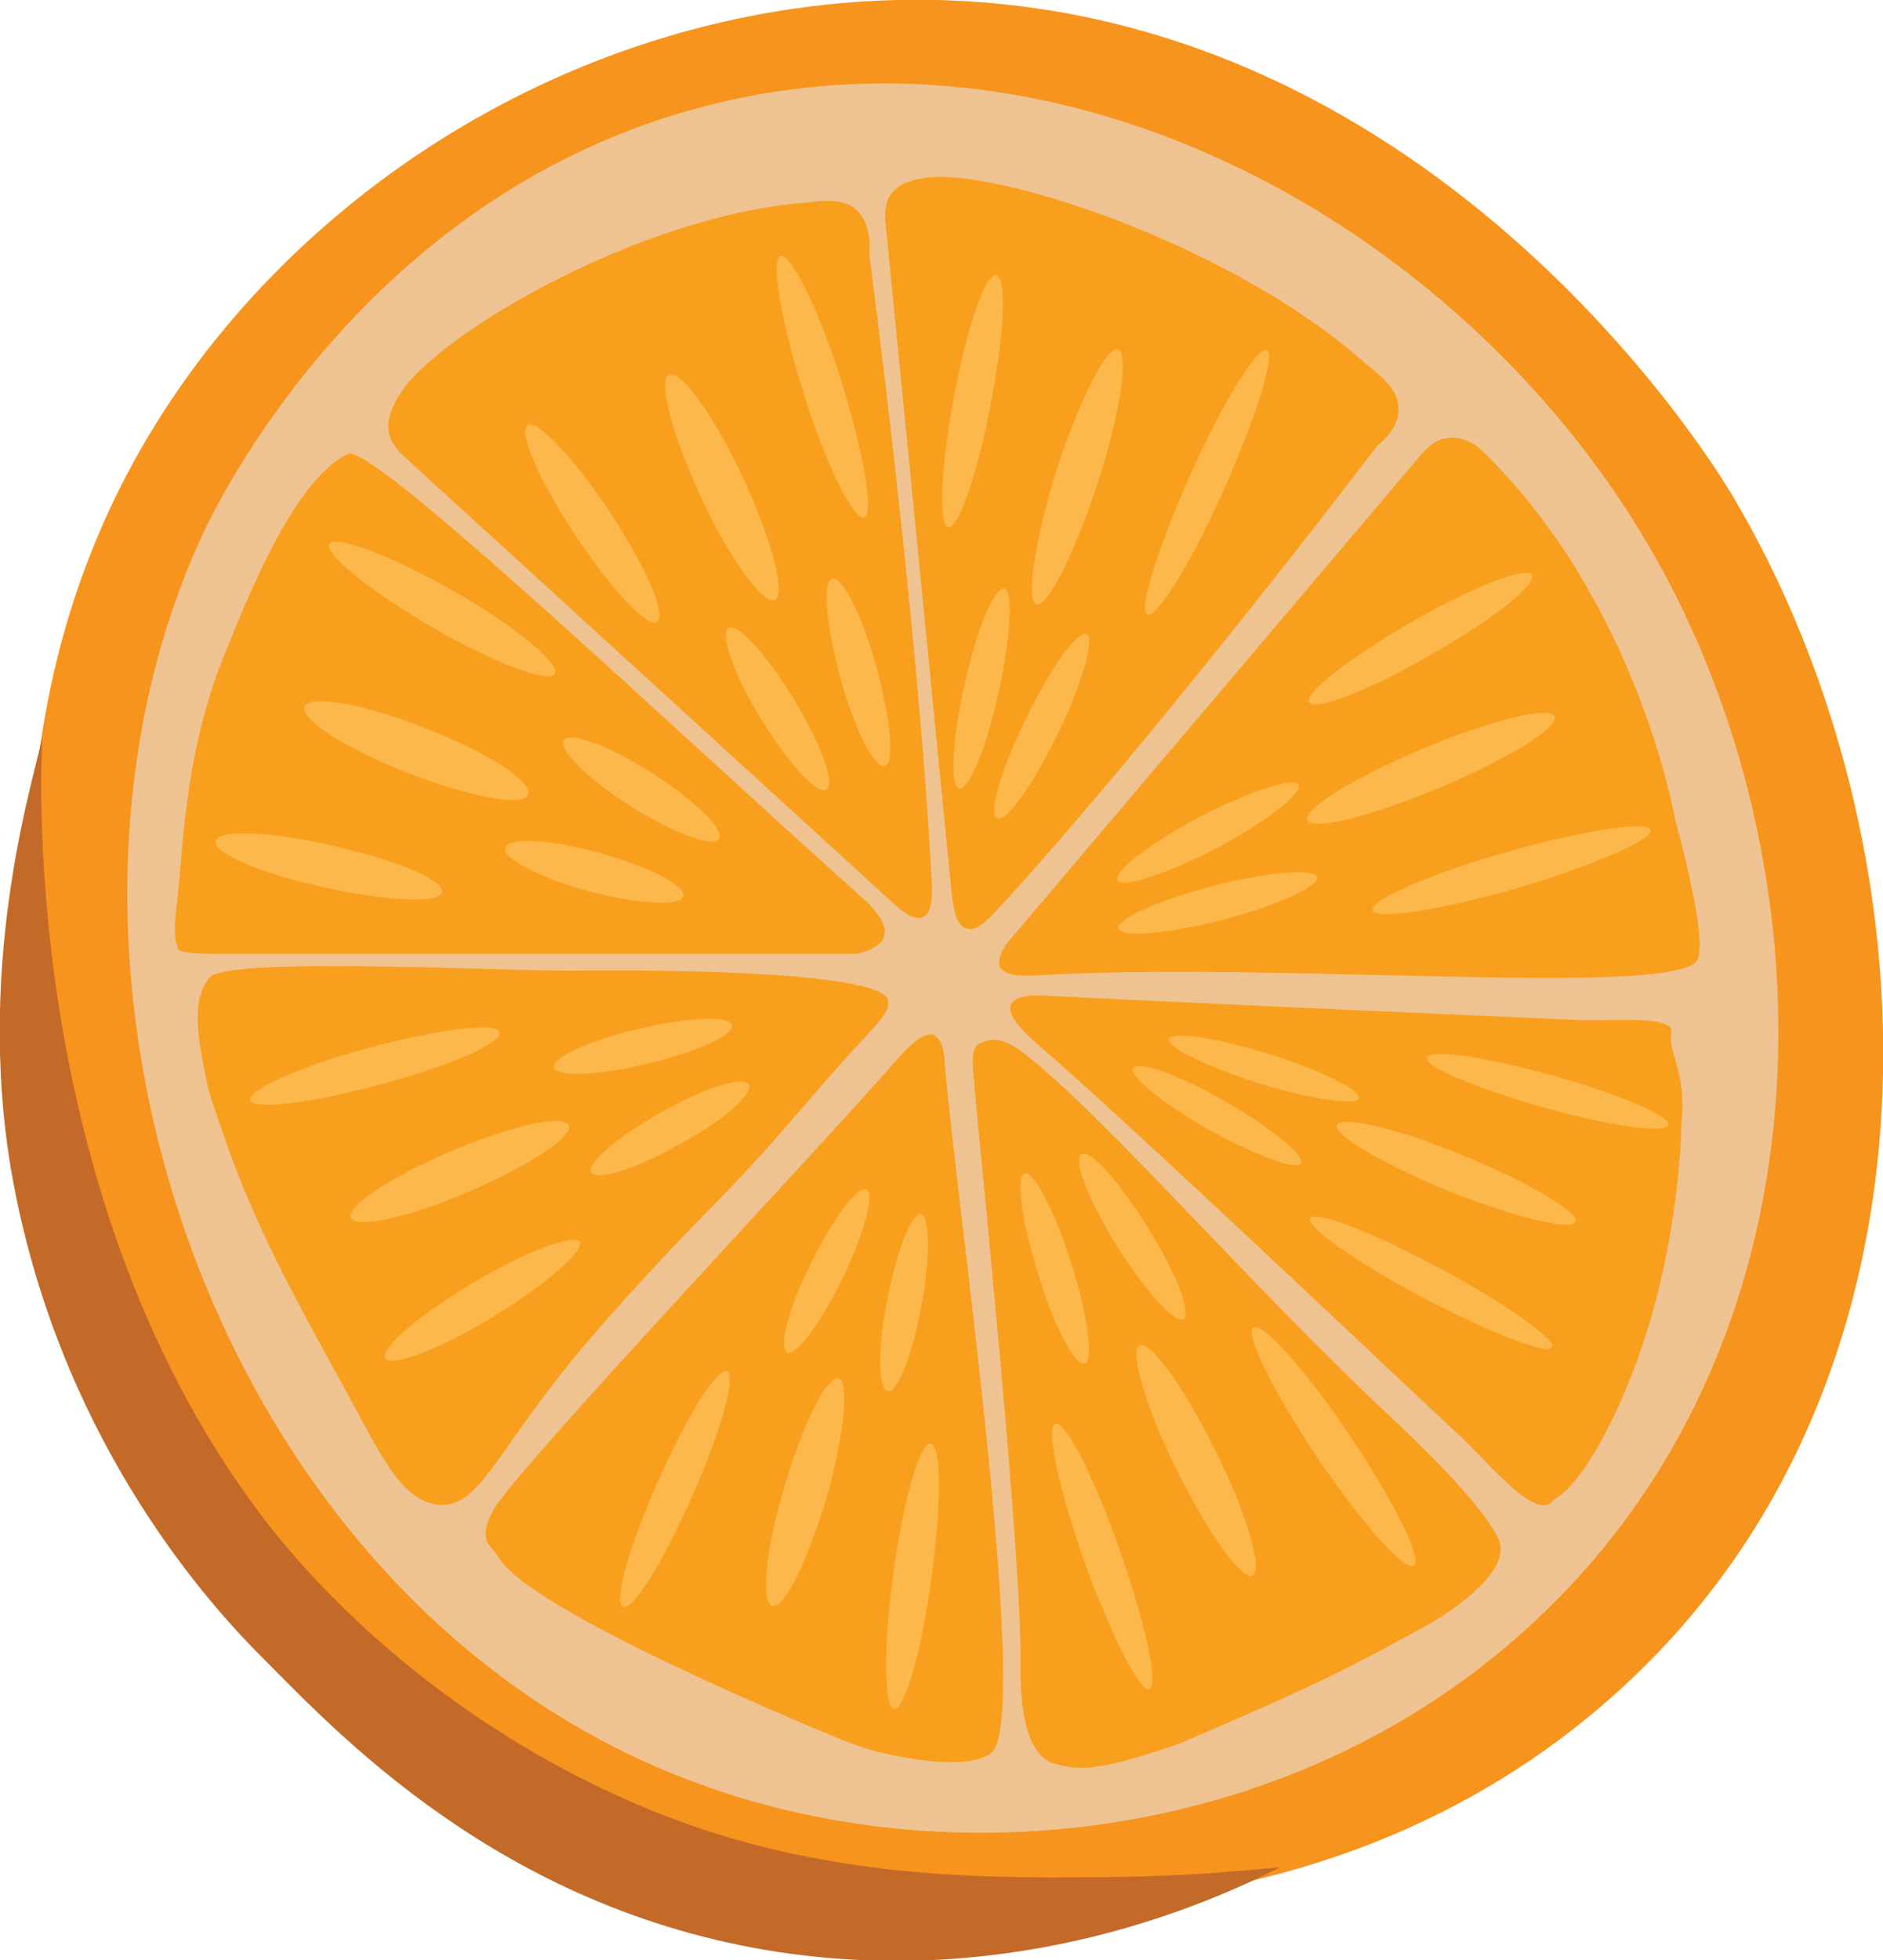 <?xml version="1.0" encoding="utf-8"?>
<!-- Generator: Adobe Illustrator 27.2.0, SVG Export Plug-In . SVG Version: 6.00 Build 0)  -->
<svg version="1.1" id="orange" xmlns="http://www.w3.org/2000/svg" xmlns:xlink="http://www.w3.org/1999/xlink" x="0px" y="0px"
	 viewBox="0 0 190.4 198.1" style="enable-background:new 0 0 190.4 198.1;" xml:space="preserve">
<style type="text/css">
	.st0{fill:#F7941D;}
	.st1{fill:#EEC391;}
	.st2{fill:#F99F1E;}
	.st3{fill:#C46A29;}
	.st4{fill:#FCB84B;}
</style>
<path id="orange-crust" class="st0" d="M175.3,50.3c20.6,34.8,23.4,89.5-12.2,121.1c-28.6,25.5-70.6,25.8-100.1,12.4
	C13.3,161.3-11.9,95.4,12.7,48.2C26.3,22.1,55.1,1.9,88.1,0.1C142.7-2.8,173.1,46.5,175.3,50.3z"/>
<path id="orange-crust_00000027606938720943960960000008965656755449224121_" class="st1" d="M167.2,56c17.9,31.4,18.9,78-11,106.9
	c-23.4,22.7-58.5,27.3-85.5,17.4C21.9,162.6,0.2,98.1,20.4,54.2c1.5-3.3,16.6-34.7,51-43.5C109.5,0.9,149,24.1,167.2,56z"/>
<path id="orange-pulp" class="st2" d="M81.3,20.5c1.3-0.1,3.7-0.7,5.3,0.7c1.4,1.3,1.4,3.5,1.3,4.5l0,0c0,0,5,37.8,6.3,63.3
	c0.1,1.3,0.1,3.3-0.9,3.7c-0.7,0.3-1.9-0.3-3.4-1.8l-49.3-45c-2-2-1.5-3.9-0.2-6C44,33.9,64.6,21.8,81.3,20.5z M93.4,18
	c-2.4,0.4-4,1.3-3.9,4.1L96.2,90c0.2,2.2,0.6,3.5,1.4,3.8c1,0.5,2.4-0.9,3.2-1.8c16.5-18,38.5-47,38.5-47l0,0c0.8-0.6,2.3-2.1,2.1-4
	c-0.2-2.1-2.5-3.5-3.6-4.5C124.3,24.6,100.3,16.8,93.4,18z M149.6,45.3c-0.5-0.4-1.8-1.3-3.4-1c-0.7,0.1-1.4,0.5-2.2,1.3l-41.3,48.7
	c-1.4,1.5-1.9,2.7-1.6,3.4c0.5,1.1,2.8,0.9,3.5,0.9c23.7-1.5,63.4,2.2,66.9-1.4c1.5-1.5-2.1-14.3-2.1-14.3S165.6,60.6,149.6,45.3z
	 M170,113.7c0.6-5.6-1.4-7.2-1-9.4c0.3-1.7-6.3-1.1-9.1-1.2c-18.3-0.8-36.6-1.6-54.9-2.5c-1.2,0-2.5,0.2-2.8,1
	c-0.4,1.3,2.1,3.4,3,4.2c9.5,8.2,33.6,31.1,42.5,39.4c2.3,2.1,7.5,8.5,9.2,6.6c0.6-0.7,2.5-0.9,6.3-8.7
	C170,128.9,170,113.7,170,113.7z M144.4,164.2c1.1-0.6,8.8-5.2,7.1-8.7c-0.8-1.7-3.4-5.3-11-12.4c-14.3-13.4-28.6-30.1-36.9-36.6
	c-2.8-2.2-4-1.2-4.4-1.1c-1.2,0.3-0.8,2.5-0.7,4c0.5,6.1,4.8,47.1,4.7,58.9c0,1.3-0.2,8.3,3,9.8c0.5,0.2,1,0.3,1.4,0.4
	c2.2,0.4,3.9,0,6-0.5c4.2-1.2,5.7-1.8,5.7-1.8C132.7,170.5,136.6,168.5,144.4,164.2z M85.3,175.9c0.6,0.2,2.6,1.1,5.5,1.6
	c1.1,0.2,7,1.4,9.4-0.3c4.2-3.1-3.6-56.4-4.7-70c0-0.6-0.2-2.2-1.1-2.6c-1.2-0.4-3.1,1.8-3.8,2.6c-7.2,8.3-38.6,41.5-40.7,45.4
	c-0.5,0.9-1,2-0.7,3.1c0.1,0.3,0.2,0.4,0.7,1c0,0,0.4,0.5,0.7,1C54.9,163.6,85.3,175.9,85.3,175.9z M34,138.8
	c4.5,8.1,6.3,12.8,10.4,13.3c0.2,0,0.3,0,0.4,0c4.2-0.2,5.7-6.4,15.9-18c5.6-6.4,10-10.8,13-13.9c4.4-4.5,8.3-9.4,12.5-14
	c3-3.2,3.8-4.1,3.6-5.1c-0.8-3.5-32-3-32-3c-8.5,0-34.9-1.4-36.6,0.7c-2,2.4-1.1,6.5-0.3,10.5c0.3,1.4,0.5,2,2.3,7.1
	C26,124,29.1,129.9,34,138.8z M23.3,64.7c-4.7,10.8-4.7,20.5-5.4,26.5c-0.3,2.2-0.3,4,0.1,4.5c-0.3,0.5,1.2,0.7,3.9,0.7h64.8
	c3.4-0.9,3.6-2.6,1-5.2c-20.1-18-48.2-44.7-52.3-45.4C31,47.6,26.8,55.9,23.3,64.7z"/>
<path id="shadow" class="st3" d="M4.3,74.3C4.3,74.3,4.4,74.2,4.3,74.3c0-0.1-3.3,46.9,23.4,80.5c2.9,3.6,15.7,19.1,38.5,28.3
	c17.8,7.2,35.1,6.7,47,6.6c6.7-0.1,12.4-0.6,16.3-1c-7.5,3.8-26.6,12.2-50.7,8.6c-28.4-4.3-45.1-22.6-52.4-29.9
	c-6.4-6.4-20.6-22.9-25.2-48.7C-2.7,96.5,3.9,77.3,4.3,74.3z"/>
<path id="orange-pulp-light" class="st4" d="M45.8,59.7c6.3,3.6,10.9,7.4,10.3,8.4c-0.6,1-6.2-1.1-12.4-4.7
	C37.4,59.7,32.8,56,33.3,55S39.5,56.1,45.8,59.7z M53.4,80.3c0.5-1.3-4.2-4.3-10.4-6.7c-6.2-2.5-11.7-3.4-12.2-2.2
	c-0.5,1.3,4.2,4.3,10.4,6.7S52.9,81.6,53.4,80.3z M21.8,85c-0.3,1.2,4.6,3.3,11,4.7s11.6,1.6,11.9,0.5c0.3-1.2-4.6-3.3-11-4.7
	C27.4,84,22.1,83.8,21.8,85z M51.1,85.7c-0.3,1.1,3.5,3,8.5,4.4c5,1.3,9.2,1.5,9.5,0.5c0.3-1.1-3.5-3-8.5-4.4
	C55.6,84.8,51.4,84.6,51.1,85.7z M57,74.8c-0.6,0.9,2.4,3.9,6.8,6.7c4.3,2.7,8.3,4.2,8.9,3.3c0.6-0.9-2.4-3.9-6.8-6.7
	S57.6,73.9,57,74.8z M78.9,25.9c-1,0.4,0.1,6.7,2.4,14s5.1,12.8,6.1,12.4c1-0.4-0.1-6.7-2.4-14S79.9,25.5,78.9,25.9z M78.4,60.6
	c1.1-0.7-0.5-6.4-3.4-12.6c-3-6.3-6.3-10.8-7.4-10.1c-1.1,0.7,0.5,6.4,3.4,12.6S77.3,61.3,78.4,60.6z M53.3,43
	c-0.9,0.8,1.4,5.9,5,11.3c3.7,5.5,7.3,9.3,8.2,8.5c0.9-0.8-1.4-5.9-5-11.3S54.1,42.2,53.3,43z M73.6,63.5c-0.8,0.7,0.7,4.9,3.5,9.4
	s5.6,7.5,6.5,6.9s-0.7-4.9-3.5-9.4C77.3,65.8,74.4,62.8,73.6,63.5z M84.1,58.5c-1,0.4-0.5,4.9,0.9,10.1s3.5,9.2,4.5,8.8
	c1-0.4,0.5-4.9-0.9-10.1C87.1,62,85.1,58.1,84.1,58.5z M128.1,35.4c-0.9-0.5-4.4,5.1-7.7,12.5s-5.3,13.7-4.4,14.2
	c0.9,0.5,4.4-5.1,7.7-12.5S129,35.9,128.1,35.4z M104.8,61.1c1.1,0.3,3.9-5.2,6.2-12.3s3.2-13.2,2-13.5c-1.1-0.3-3.9,5.2-6.2,12.3
	C104.6,54.7,103.7,60.8,104.8,61.1z M100.7,27.8c-1.1-0.1-3,5.5-4.3,12.6c-1.3,7.1-1.5,12.8-0.5,12.9s3-5.5,4.3-12.6
	C101.6,33.6,101.8,27.9,100.7,27.8z M101.5,59.5c-1-0.1-2.8,4.3-4,9.8S96,79.5,97,79.7s2.8-4.3,4-9.8
	C102.2,64.2,102.5,59.6,101.5,59.5z M109.9,64.1c-0.9-0.5-3.6,3.3-6.1,8.4c-2.5,5.1-3.9,9.7-3,10.2c0.9,0.5,3.6-3.3,6.1-8.4
	C109.4,69.2,110.7,64.6,109.9,64.1z M166.9,83.9c-0.2-1-6.7,0-14.5,2.2c-7.8,2.2-13.9,4.9-13.6,5.9s6.7,0,14.5-2.2
	C161,87.5,167.1,84.9,166.9,83.9z M132.2,82.9c0.5,1.1,6.5-0.4,13.4-3.3c6.9-2.9,12.1-6.1,11.6-7.2c-0.5-1.1-6.5,0.4-13.4,3.3
	C136.9,78.6,131.7,81.8,132.2,82.9z M154.9,58.1c-0.6-0.9-6.2,1.3-12.4,4.9s-10.8,7.2-10.1,8c0.6,0.9,6.2-1.3,12.4-4.9
	C151,62.6,155.5,59,154.9,58.1z M131.3,79.3c-0.5-0.8-5,0.7-10.1,3.3c-5,2.7-8.7,5.5-8.2,6.4c0.5,0.8,5-0.7,10.1-3.3
	C128.1,83,131.8,80.1,131.3,79.3z M133.2,88.7c-0.2-1-4.8-0.6-10.4,0.8c-5.5,1.4-9.9,3.4-9.7,4.3c0.2,1,4.8,0.6,10.4-0.8
	C129,91.6,133.3,89.6,133.2,88.7z M128.1,35.4c-0.9-0.5-4.4,5.1-7.7,12.5s-5.3,13.7-4.4,14.2c0.9,0.5,4.4-5.1,7.7-12.5
	S129,35.9,128.1,35.4z M104.8,61.1c1.1,0.3,3.9-5.2,6.2-12.3s3.2-13.2,2-13.5c-1.1-0.3-3.9,5.2-6.2,12.3
	C104.6,54.7,103.7,60.8,104.8,61.1z M100.7,27.8c-1.1-0.1-3,5.5-4.3,12.6c-1.3,7.1-1.5,12.8-0.5,12.9s3-5.5,4.3-12.6
	C101.6,33.6,101.8,27.9,100.7,27.8z M101.5,59.5c-1-0.1-2.8,4.3-4,9.8S96,79.5,97,79.7s2.8-4.3,4-9.8
	C102.2,64.2,102.5,59.6,101.5,59.5z M109.9,64.1c-0.9-0.5-3.6,3.3-6.1,8.4c-2.5,5.1-3.9,9.7-3,10.2c0.9,0.5,3.6-3.3,6.1-8.4
	C109.4,69.2,110.7,64.6,109.9,64.1z M156.9,136.2c0.6-0.7-4.4-4.3-11.1-7.9c-6.7-3.6-12.7-6-13.3-5.2s4.4,4.3,11.1,7.9
	C150.4,134.6,156.3,136.9,156.9,136.2z M135.2,113.7c-0.5,0.9,4.5,3.9,11.1,6.6c6.7,2.7,12.5,4.1,13,3.2c0.5-0.9-4.5-3.9-11.1-6.6
	C141.6,114.1,135.7,112.7,135.2,113.7z M168.7,113.7c0.3-0.9-5-3.1-11.7-5c-6.7-1.9-12.4-2.7-12.7-1.8c-0.3,0.9,5,3.1,11.7,5
	S168.4,114.6,168.7,113.7z M137.4,111c0.3-0.8-3.8-2.8-9.1-4.5c-5.3-1.6-9.8-2.3-10.1-1.5c-0.3,0.8,3.8,2.8,9.1,4.5
	C132.6,111.1,137.1,111.8,137.4,111z M131.5,117.6c0.6-0.7-2.7-3.4-7.3-6.1s-8.9-4.3-9.6-3.6c-0.6,0.7,2.7,3.4,7.3,6.1
	C126.6,116.6,130.9,118.3,131.5,117.6z M25.3,111.2c0.3,1,6.2,0.3,13.2-1.6s12.4-4.2,12-5.3c-0.3-1-6.2-0.3-13.2,1.6
	S25,110.2,25.3,111.2z M57.5,113.7c-0.6-1.1-6,0.1-12,2.7c-6.1,2.6-10.6,5.6-10,6.7c0.6,1.1,6-0.1,12-2.7S58.1,114.8,57.5,113.7z
	 M39,137.3c0.7,0.9,5.6-1,11-4.3s9.2-6.7,8.6-7.5s-5.6,1-11,4.3C42.2,133,38.3,136.4,39,137.3z M59.8,118.5c0.6,0.9,4.6-0.4,9-2.9
	c4.4-2.4,7.5-5.1,6.9-6c-0.6-0.9-4.6,0.4-9,2.9C62.3,115,59.2,117.7,59.8,118.5z M56,107.9c0.3,1,4.5,0.8,9.5-0.4
	c5-1.2,8.8-2.9,8.5-3.9c-0.3-1-4.5-0.8-9.5,0.4S55.8,106.9,56,107.9z M63,162.4c1,0.4,4.1-4.6,7-11.2c2.9-6.6,4.5-12.2,3.5-12.6
	c-1-0.4-4.1,4.6-7,11.2C63.6,156.3,62,162,63,162.4z M84.8,139.3c-1.2-0.3-3.6,4.6-5.5,11c-1.9,6.3-2.4,11.7-1.2,12
	c1.2,0.3,3.6-4.6,5.5-11C85.4,144.9,85.9,139.5,84.8,139.3z M90.4,172.7c1.1,0.1,2.8-5.9,3.8-13.3s1-13.4-0.1-13.5
	c-1.1-0.1-2.8,5.9-3.8,13.3S89.4,172.6,90.4,172.7z M89.8,140.6c1,0.1,2.5-3.8,3.4-8.8c0.9-4.9,0.8-9-0.1-9.1s-2.5,3.8-3.4,8.8
	C88.7,136.4,88.8,140.5,89.8,140.6z M79.6,136.7c0.9,0.4,3.4-3,5.6-7.5c2.2-4.6,3.3-8.6,2.4-9c-0.9-0.4-3.4,3-5.6,7.5
	C79.7,132.2,78.7,136.3,79.6,136.7z M116.2,170.7c1-0.4-0.4-6.7-3-14.1c-2.6-7.4-5.5-13.1-6.5-12.7s0.4,6.7,3,14.1
	C112.4,165.4,115.3,171.1,116.2,170.7z M115.2,136c-1,0.7,0.7,6.4,3.9,12.8c3.2,6.4,6.6,11.1,7.6,10.4s-0.7-6.4-3.9-12.8
	C119.6,140,116.2,135.3,115.2,136z M143,158.2c0.8-0.8-2.2-6.7-6.7-13.4c-4.5-6.6-8.8-11.4-9.6-10.6c-0.8,0.8,2.2,6.7,6.7,13.4
	C137.9,154.2,142.2,159,143,158.2z M119.7,133.3c0.8-0.7-0.9-4.9-3.8-9.5c-2.9-4.6-5.8-7.8-6.6-7.1c-0.8,0.7,0.9,4.9,3.8,9.5
	C116,130.7,118.9,133.9,119.7,133.3z M109.7,137.8c0.9-0.3,0.3-4.9-1.4-10.2c-1.7-5.3-3.8-9.3-4.7-9c-0.9,0.3-0.3,4.9,1.4,10.2
	C106.6,134.2,108.8,138.2,109.7,137.8z"/>
</svg>
